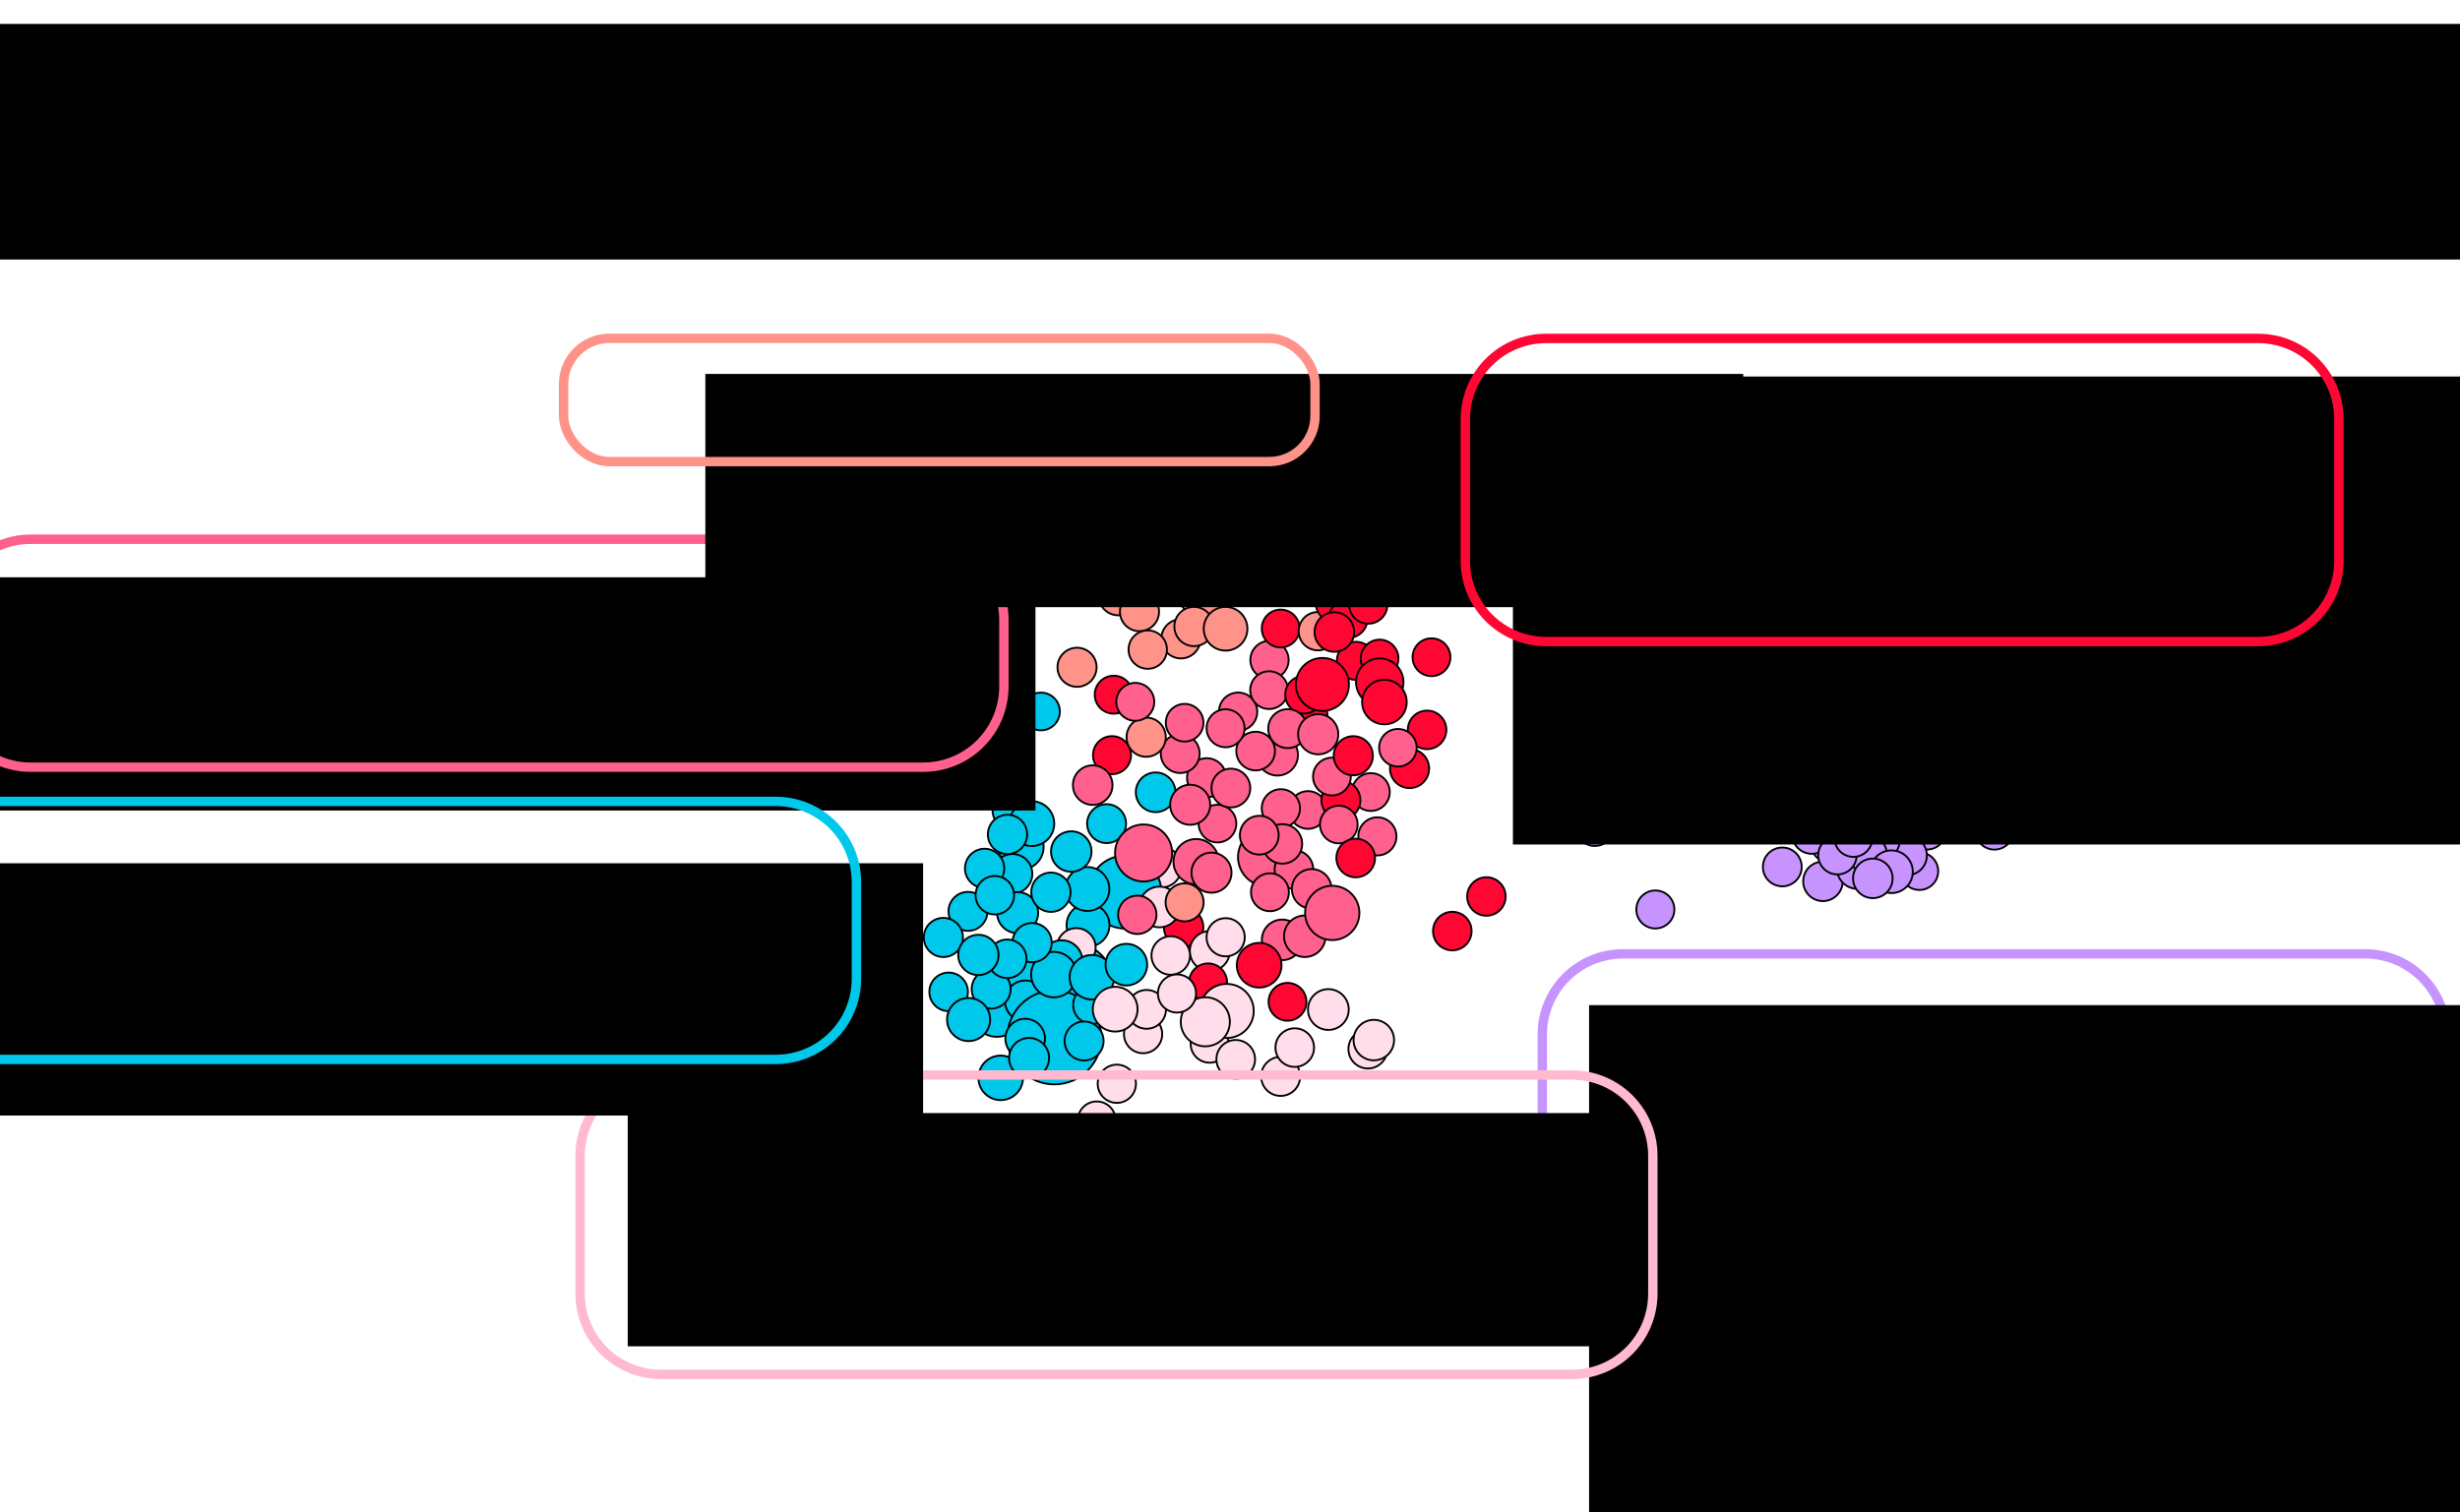 <?xml version="1.0" encoding="UTF-8" standalone="no"?>
<svg
   xmlns:dc="http://purl.org/dc/elements/1.1/"
   xmlns:cc="http://creativecommons.org/ns#"
   xmlns:rdf="http://www.w3.org/1999/02/22-rdf-syntax-ns#"
   xmlns:svg="http://www.w3.org/2000/svg"
   xmlns="http://www.w3.org/2000/svg"
   xmlns:sodipodi="http://sodipodi.sourceforge.net/DTD/sodipodi-0.dtd"
   xmlns:inkscape="http://www.inkscape.org/namespaces/inkscape"
   contentScriptType="text/ecmascript"
   width="36.956cm"
   zoomAndPan="magnify"
   contentStyleType="text/css"
   viewBox="-177 -182 1309.465 805.144"
   height="22.723cm"
   preserveAspectRatio="xMidYMid meet"
   version="1.1"
   id="svg8855"
   inkscape:version="0.91 r13725"
   sodipodi:docname="pre_2006_g.svg">
  <defs
     id="defs9208" />
  <sodipodi:namedview
     pagecolor="#ffffff"
     bordercolor="#666666"
     borderopacity="1"
     objecttolerance="10"
     gridtolerance="10"
     guidetolerance="10"
     inkscape:pageopacity="0"
     inkscape:pageshadow="2"
     inkscape:window-width="849"
     inkscape:window-height="756"
     id="namedview9206"
     showgrid="false"
     fit-margin-top="2"
     fit-margin-left="2"
     fit-margin-right="2"
     fit-margin-bottom="2"
     units="cm"
     inkscape:zoom="0.64"
     inkscape:cx="444.41647"
     inkscape:cy="368.66322"
     inkscape:window-x="33"
     inkscape:window-y="27"
     inkscape:window-maximized="0"
     inkscape:current-layer="svg8855" />
  <g
     id="nodes"
     transform="translate(468.126,280.572)"
     style="">
    <circle
       r="10.107"
       cx="-1.238"
       class="3.0"
       cy="93.158"
       id="circle8858"
       style="fill:#ffddeb;fill-opacity:1;stroke:#000000;stroke-width:1;stroke-opacity:1" />
    <circle
       r="18.38"
       cx="-72.038"
       class="4.0"
       cy="58.679"
       id="circle8860"
       style="fill:#00c8eb;fill-opacity:1;stroke:#000000;stroke-width:1;stroke-opacity:1" />
    <circle
       r="10.791"
       cx="-26.959"
       class="5.0"
       cy="-0.822"
       id="circle8862"
       style="fill:#ffddeb;fill-opacity:1;stroke:#000000;stroke-width:1;stroke-opacity:1" />
    <circle
       r="10.551"
       cx="-29.976"
       class="6.0"
       cy="-40.723"
       id="circle8864"
       style="fill:#00c8eb;fill-opacity:1;stroke:#000000;stroke-width:1;stroke-opacity:1" />
    <circle
       r="11.857"
       cx="-112.447"
       class="8.0"
       cy="111.322"
       id="circle8866"
       style="fill:#00c8eb;fill-opacity:1;stroke:#000000;stroke-width:1;stroke-opacity:1" />
    <circle
       r="10.124"
       cx="-53.196"
       class="9.0"
       cy="-60.495"
       id="circle8868"
       style="fill:#ff0633;fill-opacity:1;stroke:#000000;stroke-width:1;stroke-opacity:1" />
    <circle
       r="13.403"
       cx="-114.489"
       class="10.0"
       cy="76.074"
       id="circle8870"
       style="fill:#00c8eb;fill-opacity:1;stroke:#000000;stroke-width:1;stroke-opacity:1" />
    <circle
       r="10.738"
       cx="-82.049"
       class="11.0"
       cy="70.13"
       id="circle8872"
       style="fill:#00c8eb;fill-opacity:1;stroke:#000000;stroke-width:1;stroke-opacity:1" />
    <circle
       r="10.187"
       cx="13.93"
       class="12.0"
       cy="-83.639"
       id="circle8874"
       style="fill:#ff608e;fill-opacity:1;stroke:#000000;stroke-width:1;stroke-opacity:1" />
    <circle
       r="10.027"
       cx="380.674"
       class="13.0"
       cy="-20.276"
       id="circle8876"
       style="fill:#c793ff;fill-opacity:1;stroke:#000000;stroke-width:1;stroke-opacity:1" />
    <circle
       r="11.013"
       cx="-98.756"
       class="28.0"
       cy="57.178"
       id="circle8878"
       style="fill:#00c8eb;fill-opacity:1;stroke:#000000;stroke-width:1;stroke-opacity:1" />
    <circle
       r="10.231"
       cx="-47.509"
       class="29.0"
       cy="-152.414"
       id="circle8880"
       style="fill:#ff9389;fill-opacity:1;stroke:#000000;stroke-width:1;stroke-opacity:1" />
    <circle
       r="10"
       cx="376.58"
       class="32.0"
       cy="1.278"
       id="circle8882"
       style="fill:#c793ff;fill-opacity:1;stroke:#000000;stroke-width:1;stroke-opacity:1" />
    <circle
       r="10.675"
       cx="353.893"
       class="41.0"
       cy="-30.898"
       id="circle8884"
       style="fill:#c793ff;fill-opacity:1;stroke:#000000;stroke-width:1;stroke-opacity:1" />
    <circle
       r="15.518"
       cx="29.386"
       class="49.0"
       cy="-6.204"
       id="circle8886"
       style="fill:#ff608e;fill-opacity:1;stroke:#000000;stroke-width:1;stroke-opacity:1" />
    <circle
       r="10.418"
       cx="317.855"
       class="55.0"
       cy="-30.783"
       id="circle8888"
       style="fill:#c793ff;fill-opacity:1;stroke:#000000;stroke-width:1;stroke-opacity:1" />
    <circle
       r="10.933"
       cx="34.845"
       class="59.0"
       cy="-60.566"
       id="circle8890"
       style="fill:#ff608e;fill-opacity:1;stroke:#000000;stroke-width:1;stroke-opacity:1" />
    <circle
       r="10.267"
       cx="127.938"
       class="79.0"
       cy="33.177"
       id="circle8892"
       style="fill:#ff0633;fill-opacity:1;stroke:#000000;stroke-width:1;stroke-opacity:1" />
    <circle
       r="10.515"
       cx="325.231"
       class="91.0"
       cy="6.684"
       id="circle8894"
       style="fill:#c793ff;fill-opacity:1;stroke:#000000;stroke-width:1;stroke-opacity:1" />
    <circle
       r="10.409"
       cx="105.19"
       class="92.0"
       cy="-53.375"
       id="circle8896"
       style="fill:#ff0633;fill-opacity:1;stroke:#000000;stroke-width:1;stroke-opacity:1" />
    <circle
       r="10.267"
       cx="43.636"
       class="93.0"
       cy="0.33"
       id="circle8898"
       style="fill:#ff608e;fill-opacity:1;stroke:#000000;stroke-width:1;stroke-opacity:1" />
    <circle
       r="10.8"
       cx="37.37"
       class="94.0"
       cy="37.854"
       id="circle8900"
       style="fill:#ff608e;fill-opacity:1;stroke:#000000;stroke-width:1;stroke-opacity:1" />
    <circle
       r="10.036"
       cx="-91.013"
       class="98.0"
       cy="-83.745"
       id="circle8902"
       style="fill:#00c8eb;fill-opacity:1;stroke:#000000;stroke-width:1;stroke-opacity:1" />
    <circle
       r="10.355"
       cx="-56.088"
       class="100.0"
       cy="-24.036"
       id="circle8904"
       style="fill:#00c8eb;fill-opacity:1;stroke:#000000;stroke-width:1;stroke-opacity:1" />
    <circle
       r="10.107"
       cx="-52.283"
       class="103.0"
       cy="-92.682"
       id="circle8906"
       style="fill:#ff0633;fill-opacity:1;stroke:#000000;stroke-width:1;stroke-opacity:1" />
    <circle
       r="10.569"
       cx="180.218"
       class="120.0"
       cy="-27.591"
       id="circle8908"
       style="fill:#ff0633;fill-opacity:1;stroke:#000000;stroke-width:1;stroke-opacity:1" />
    <circle
       r="10.32"
       cx="203.801"
       class="122.0"
       cy="-22.469"
       id="circle8910"
       style="fill:#c793ff;fill-opacity:1;stroke:#000000;stroke-width:1;stroke-opacity:1" />
    <circle
       r="10.258"
       cx="114.515"
       class="123.0"
       cy="-73.955"
       id="circle8912"
       style="fill:#ff0633;fill-opacity:1;stroke:#000000;stroke-width:1;stroke-opacity:1" />
    <circle
       r="10.187"
       cx="30.632"
       class="125.0"
       cy="-111.174"
       id="circle8914"
       style="fill:#ff608e;fill-opacity:1;stroke:#000000;stroke-width:1;stroke-opacity:1" />
    <circle
       r="10.355"
       cx="83.005"
       class="132.0"
       cy="95.994"
       id="circle8916"
       style="fill:#ffddeb;fill-opacity:1;stroke:#000000;stroke-width:1;stroke-opacity:1" />
    <circle
       r="10.009"
       cx="361.363"
       class="133.0"
       cy="-26.105"
       id="circle8918"
       style="fill:#c793ff;fill-opacity:1;stroke:#000000;stroke-width:1;stroke-opacity:1" />
    <circle
       r="10.391"
       cx="36.568"
       class="134.0"
       cy="110.543"
       id="circle8920"
       style="fill:#ffddeb;fill-opacity:1;stroke:#000000;stroke-width:1;stroke-opacity:1" />
    <circle
       r="10.275"
       cx="44.072"
       class="135.0"
       cy="95.217"
       id="circle8922"
       style="fill:#ffddeb;fill-opacity:1;stroke:#000000;stroke-width:1;stroke-opacity:1" />
    <circle
       r="12.07"
       cx="-101.668"
       class="140.0"
       cy="-11.644"
       id="circle8924"
       style="fill:#00c8eb;fill-opacity:1;stroke:#000000;stroke-width:1;stroke-opacity:1" />
    <circle
       r="10.018"
       cx="-5.249"
       class="142.0"
       cy="-164.894"
       id="circle8926"
       style="fill:#ff9389;fill-opacity:1;stroke:#000000;stroke-width:1;stroke-opacity:1" />
    <circle
       r="10.427"
       cx="-2.832"
       class="158.0"
       cy="-48.451"
       id="circle8928"
       style="fill:#ff608e;fill-opacity:1;stroke:#000000;stroke-width:1;stroke-opacity:1" />
    <circle
       r="10.036"
       cx="51.113"
       class="160.0"
       cy="-31.3"
       id="circle8930"
       style="fill:#ff608e;fill-opacity:1;stroke:#000000;stroke-width:1;stroke-opacity:1" />
    <circle
       r="10.027"
       cx="2.936"
       class="161.0"
       cy="-24.058"
       id="circle8932"
       style="fill:#ff608e;fill-opacity:1;stroke:#000000;stroke-width:1;stroke-opacity:1" />
    <circle
       r="10.906"
       cx="4.114"
       class="162.0"
       cy="-149.106"
       id="circle8934"
       style="fill:#ff9389;fill-opacity:1;stroke:#000000;stroke-width:1;stroke-opacity:1" />
    <circle
       r="10.249"
       cx="146.092"
       class="163.0"
       cy="14.76"
       id="circle8936"
       style="fill:#ff0633;fill-opacity:1;stroke:#000000;stroke-width:1;stroke-opacity:1" />
    <circle
       r="10.32"
       cx="347.959"
       class="164.0"
       cy="-15.301"
       id="circle8938"
       style="fill:#c793ff;fill-opacity:1;stroke:#000000;stroke-width:1;stroke-opacity:1" />
    <circle
       r="10.062"
       cx="84.587"
       class="165.0"
       cy="-40.85"
       id="circle8940"
       style="fill:#ff608e;fill-opacity:1;stroke:#000000;stroke-width:1;stroke-opacity:1" />
    <circle
       r="10"
       cx="98.986"
       class="166.0"
       cy="-64.433"
       id="circle8942"
       style="fill:#ff608e;fill-opacity:1;stroke:#000000;stroke-width:1;stroke-opacity:1" />
    <circle
       r="10.364"
       cx="68.642"
       class="167.0"
       cy="-36.523"
       id="circle8944"
       style="fill:#ff0633;fill-opacity:1;stroke:#000000;stroke-width:1;stroke-opacity:1" />
    <circle
       r="10.56"
       cx="342.891"
       class="168.0"
       cy="-37.332"
       id="circle8946"
       style="fill:#c793ff;fill-opacity:1;stroke:#000000;stroke-width:1;stroke-opacity:1" />
    <circle
       r="10.666"
       cx="-11.587"
       class="169.0"
       cy="-34.085"
       id="circle8948"
       style="fill:#ff608e;fill-opacity:1;stroke:#000000;stroke-width:1;stroke-opacity:1" />
    <circle
       r="10.178"
       cx="36.685"
       class="170.0"
       cy="-32.185"
       id="circle8950"
       style="fill:#ff608e;fill-opacity:1;stroke:#000000;stroke-width:1;stroke-opacity:1" />
    <circle
       r="10.053"
       cx="30.424"
       class="171.0"
       cy="-95.116"
       id="circle8952"
       style="fill:#ff608e;fill-opacity:1;stroke:#000000;stroke-width:1;stroke-opacity:1" />
    <circle
       r="11.013"
       cx="355.813"
       class="172.0"
       cy="-20.401"
       id="circle8954"
       style="fill:#c793ff;fill-opacity:1;stroke:#000000;stroke-width:1;stroke-opacity:1" />
    <circle
       r="19.402"
       cx="-46.352"
       class="174.0"
       cy="12.421"
       id="circle8956"
       style="fill:#00c8eb;fill-opacity:1;stroke:#000000;stroke-width:1;stroke-opacity:1" />
    <circle
       r="12.053"
       cx="-8.419"
       class="175.0"
       cy="-3.782"
       id="circle8958"
       style="fill:#ff608e;fill-opacity:1;stroke:#000000;stroke-width:1;stroke-opacity:1" />
    <circle
       r="10.515"
       cx="37.505"
       class="176.0"
       cy="-13.237"
       id="circle8960"
       style="fill:#ff608e;fill-opacity:1;stroke:#000000;stroke-width:1;stroke-opacity:1" />
    <circle
       r="10.729"
       cx="-106.052"
       class="177.0"
       cy="-31.15"
       id="circle8962"
       style="fill:#00c8eb;fill-opacity:1;stroke:#000000;stroke-width:1;stroke-opacity:1" />
    <circle
       r="10.249"
       cx="45.975"
       class="178.0"
       cy="-171.115"
       id="circle8964"
       style="fill:#ff9389;fill-opacity:1;stroke:#000000;stroke-width:1;stroke-opacity:1" />
    <circle
       r="10.96"
       cx="358.682"
       class="179.0"
       cy="-10.105"
       id="circle8966"
       style="fill:#c793ff;fill-opacity:1;stroke:#000000;stroke-width:1;stroke-opacity:1" />
    <circle
       r="10.906"
       cx="-99.282"
       class="180.0"
       cy="70.383"
       id="circle8968"
       style="fill:#00c8eb;fill-opacity:1;stroke:#000000;stroke-width:1;stroke-opacity:1" />
    <circle
       r="10.018"
       cx="67.523"
       class="181.0"
       cy="-23.56"
       id="circle8970"
       style="fill:#ff608e;fill-opacity:1;stroke:#000000;stroke-width:1;stroke-opacity:1" />
    <circle
       r="10.444"
       cx="-16.505"
       class="182.0"
       cy="-122.447"
       id="circle8972"
       style="fill:#ff9389;fill-opacity:1;stroke:#000000;stroke-width:1;stroke-opacity:1" />
    <circle
       r="10.462"
       cx="-73.22"
       class="183.0"
       cy="74.11"
       id="circle8974"
       style="fill:#00c8eb;fill-opacity:1;stroke:#000000;stroke-width:1;stroke-opacity:1" />
    <circle
       r="10.293"
       cx="23.254"
       class="184.0"
       cy="-62.669"
       id="circle8976"
       style="fill:#ff608e;fill-opacity:1;stroke:#000000;stroke-width:1;stroke-opacity:1" />
    <circle
       r="10.267"
       cx="-41.523"
       class="185.0"
       cy="-144.268"
       id="circle8978"
       style="fill:#ff9389;fill-opacity:1;stroke:#000000;stroke-width:1;stroke-opacity:1" />
    <circle
       r="10.489"
       cx="-15.084"
       class="186.0"
       cy="31.098"
       id="circle8980"
       style="fill:#ff0633;fill-opacity:1;stroke:#000000;stroke-width:1;stroke-opacity:1" />
    <circle
       r="15.19"
       cx="-36.384"
       class="187.0"
       cy="-8.406"
       id="circle8982"
       style="fill:#ff608e;fill-opacity:1;stroke:#000000;stroke-width:1;stroke-opacity:1" />
    <circle
       r="10.275"
       cx="329.078"
       class="188.0"
       cy="-13.46"
       id="circle8984"
       style="fill:#c793ff;fill-opacity:1;stroke:#000000;stroke-width:1;stroke-opacity:1" />
    <circle
       r="10.56"
       cx="-106.185"
       class="189.0"
       cy="2.695"
       id="circle8986"
       style="fill:#00c8eb;fill-opacity:1;stroke:#000000;stroke-width:1;stroke-opacity:1" />
    <circle
       r="10.871"
       cx="343.566"
       class="190.0"
       cy="-0.172"
       id="circle8988"
       style="fill:#c793ff;fill-opacity:1;stroke:#000000;stroke-width:1;stroke-opacity:1" />
    <circle
       r="11.422"
       cx="-65.974"
       class="191.0"
       cy="30.004"
       id="circle8990"
       style="fill:#00c8eb;fill-opacity:1;stroke:#000000;stroke-width:1;stroke-opacity:1" />
    <circle
       r="10.942"
       cx="-103.447"
       class="192.0"
       cy="23.371"
       id="circle8992"
       style="fill:#00c8eb;fill-opacity:1;stroke:#000000;stroke-width:1;stroke-opacity:1" />
    <circle
       r="10.329"
       cx="10.067"
       class="193.0"
       cy="-42.972"
       id="circle8994"
       style="fill:#ff608e;fill-opacity:1;stroke:#000000;stroke-width:1;stroke-opacity:1" />
    <circle
       r="10.382"
       cx="-7.408"
       class="194.0"
       cy="-145.756"
       id="circle8996"
       style="fill:#ff9389;fill-opacity:1;stroke:#000000;stroke-width:1;stroke-opacity:1" />
    <circle
       r="10.533"
       cx="-63.475"
       class="195.0"
       cy="-44.54"
       id="circle8998"
       style="fill:#ff608e;fill-opacity:1;stroke:#000000;stroke-width:1;stroke-opacity:1" />
    <circle
       r="10.444"
       cx="319.295"
       class="196.0"
       cy="-18.413"
       id="circle9000"
       style="fill:#c793ff;fill-opacity:1;stroke:#000000;stroke-width:1;stroke-opacity:1" />
    <circle
       r="11.928"
       cx="-95.882"
       class="197.0"
       cy="-24.037"
       id="circle9002"
       style="fill:#00c8eb;fill-opacity:1;stroke:#000000;stroke-width:1;stroke-opacity:1" />
    <circle
       r="11.057"
       cx="49.418"
       class="198.0"
       cy="35.926"
       id="circle9004"
       style="fill:#ff608e;fill-opacity:1;stroke:#000000;stroke-width:1;stroke-opacity:1" />
    <circle
       r="10.853"
       cx="61.962"
       class="199.0"
       cy="74.942"
       id="circle9006"
       style="fill:#ffddeb;fill-opacity:1;stroke:#000000;stroke-width:1;stroke-opacity:1" />
    <circle
       r="11.688"
       cx="-66.305"
       class="200.0"
       cy="10.769"
       id="circle9008"
       style="fill:#00c8eb;fill-opacity:1;stroke:#000000;stroke-width:1;stroke-opacity:1" />
    <circle
       r="10.489"
       cx="363.927"
       class="201.0"
       cy="-15.612"
       id="circle9010"
       style="fill:#c793ff;fill-opacity:1;stroke:#000000;stroke-width:1;stroke-opacity:1" />
    <circle
       r="10.826"
       cx="-27.935"
       class="202.0"
       cy="20.335"
       id="circle9012"
       style="fill:#ffddeb;fill-opacity:1;stroke:#000000;stroke-width:1;stroke-opacity:1" />
    <circle
       r="10.373"
       cx="-129.861"
       class="203.0"
       cy="22.683"
       id="circle9014"
       style="fill:#00c8eb;fill-opacity:1;stroke:#000000;stroke-width:1;stroke-opacity:1" />
    <circle
       r="10.213"
       cx="-39.745"
       class="204.0"
       cy="24.515"
       id="circle9016"
       style="fill:#ff608e;fill-opacity:1;stroke:#000000;stroke-width:1;stroke-opacity:1" />
    <circle
       r="10.453"
       cx="-108.828"
       class="205.0"
       cy="-18.289"
       id="circle9018"
       style="fill:#00c8eb;fill-opacity:1;stroke:#000000;stroke-width:1;stroke-opacity:1" />
    <circle
       r="10.267"
       cx="-140.166"
       class="206.0"
       cy="65.539"
       id="circle9020"
       style="fill:#00c8eb;fill-opacity:1;stroke:#000000;stroke-width:1;stroke-opacity:1" />
    <circle
       r="10.498"
       cx="370.07"
       class="207.0"
       cy="-7.093"
       id="circle9022"
       style="fill:#c793ff;fill-opacity:1;stroke:#000000;stroke-width:1;stroke-opacity:1" />
    <circle
       r="10.124"
       cx="-2.215"
       class="208.0"
       cy="-142.416"
       id="circle9024"
       style="fill:#ff9389;fill-opacity:1;stroke:#000000;stroke-width:1;stroke-opacity:1" />
    <circle
       r="10.311"
       cx="373.545"
       class="209.0"
       cy="-27.097"
       id="circle9026"
       style="fill:#c793ff;fill-opacity:1;stroke:#000000;stroke-width:1;stroke-opacity:1" />
    <circle
       r="10.462"
       cx="-121.011"
       class="210.0"
       cy="-0.203"
       id="circle9028"
       style="fill:#00c8eb;fill-opacity:1;stroke:#000000;stroke-width:1;stroke-opacity:1" />
    <circle
       r="10.32"
       cx="25.194"
       class="211.0"
       cy="-17.887"
       id="circle9030"
       style="fill:#ff608e;fill-opacity:1;stroke:#000000;stroke-width:1;stroke-opacity:1" />
    <circle
       r="10.053"
       cx="63.857"
       class="212.0"
       cy="-49.099"
       id="circle9032"
       style="fill:#ff608e;fill-opacity:1;stroke:#000000;stroke-width:1;stroke-opacity:1" />
    <circle
       r="11.893"
       cx="25.133"
       class="213.0"
       cy="51.355"
       id="circle9034"
       style="fill:#ff0633;fill-opacity:1;stroke:#000000;stroke-width:1;stroke-opacity:1" />
    <circle
       r="25"
       cx="-83.885"
       class="214.0"
       cy="89.805"
       id="circle9036"
       style="fill:#00c8eb;fill-opacity:1;stroke:#000000;stroke-width:1;stroke-opacity:1" />
    <circle
       r="10.178"
       cx="-50.64"
       class="215.0"
       cy="114.472"
       id="circle9038"
       style="fill:#ffddeb;fill-opacity:1;stroke:#000000;stroke-width:1;stroke-opacity:1" />
    <circle
       r="10.24"
       cx="-115.579"
       class="216.0"
       cy="14.084"
       id="circle9040"
       style="fill:#00c8eb;fill-opacity:1;stroke:#000000;stroke-width:1;stroke-opacity:1" />
    <circle
       r="10.409"
       cx="-71.817"
       class="217.0"
       cy="-107.286"
       id="circle9042"
       style="fill:#ff9389;fill-opacity:1;stroke:#000000;stroke-width:1;stroke-opacity:1" />
    <circle
       r="18.469"
       cx="343.429"
       class="218.0"
       cy="-22.285"
       id="circle9044"
       style="fill:#c793ff;fill-opacity:1;stroke:#000000;stroke-width:1;stroke-opacity:1" />
    <circle
       r="10.418"
       cx="-49.882"
       class="219.0"
       cy="-145.385"
       id="circle9046"
       style="fill:#ff9389;fill-opacity:1;stroke:#000000;stroke-width:1;stroke-opacity:1" />
    <circle
       r="10.178"
       cx="-36.655"
       class="220.0"
       cy="88.036"
       id="circle9048"
       style="fill:#ffddeb;fill-opacity:1;stroke:#000000;stroke-width:1;stroke-opacity:1" />
    <circle
       r="10.151"
       cx="88.058"
       class="221.0"
       cy="-17.254"
       id="circle9050"
       style="fill:#ff608e;fill-opacity:1;stroke:#000000;stroke-width:1;stroke-opacity:1" />
    <circle
       r="10.151"
       cx="355.943"
       class="222.0"
       cy="-15.078"
       id="circle9052"
       style="fill:#c793ff;fill-opacity:1;stroke:#000000;stroke-width:1;stroke-opacity:1" />
    <circle
       r="10.773"
       cx="-74.887"
       class="223.0"
       cy="-9.171"
       id="circle9054"
       style="fill:#00c8eb;fill-opacity:1;stroke:#000000;stroke-width:1;stroke-opacity:1" />
    <circle
       r="10.338"
       cx="-16.898"
       class="224.0"
       cy="-61.323"
       id="circle9056"
       style="fill:#ff608e;fill-opacity:1;stroke:#000000;stroke-width:1;stroke-opacity:1" />
    <circle
       r="10.915"
       cx="332.196"
       class="225.0"
       cy="-38.737"
       id="circle9058"
       style="fill:#c793ff;fill-opacity:1;stroke:#000000;stroke-width:1;stroke-opacity:1" />
    <circle
       r="10.311"
       cx="-72.218"
       class="226.0"
       cy="41.92"
       id="circle9060"
       style="fill:#ffddeb;fill-opacity:1;stroke:#000000;stroke-width:1;stroke-opacity:1" />
    <circle
       r="10.08"
       cx="30.865"
       class="227.0"
       cy="12.501"
       id="circle9062"
       style="fill:#ff608e;fill-opacity:1;stroke:#000000;stroke-width:1;stroke-opacity:1" />
    <circle
       r="10.649"
       cx="-1.15"
       class="228.0"
       cy="43.815"
       id="circle9064"
       style="fill:#ffddeb;fill-opacity:1;stroke:#000000;stroke-width:1;stroke-opacity:1" />
    <circle
       r="10.409"
       cx="-38.572"
       class="229.0"
       cy="-136.899"
       id="circle9066"
       style="fill:#ff9389;fill-opacity:1;stroke:#000000;stroke-width:1;stroke-opacity:1" />
    <circle
       r="10.258"
       cx="-21.937"
       class="230.0"
       cy="46.181"
       id="circle9068"
       style="fill:#ffddeb;fill-opacity:1;stroke:#000000;stroke-width:1;stroke-opacity:1" />
    <circle
       r="10.373"
       cx="-117.525"
       class="232.0"
       cy="64.06"
       id="circle9070"
       style="fill:#00c8eb;fill-opacity:1;stroke:#000000;stroke-width:1;stroke-opacity:1" />
    <circle
       r="10.311"
       cx="-165.739"
       class="233.0"
       cy="26.947"
       id="circle9072"
       style="fill:#00c8eb;fill-opacity:1;stroke:#000000;stroke-width:1;stroke-opacity:1" />
    <circle
       r="10.231"
       cx="416.517"
       class="234.0"
       cy="-20.446"
       id="circle9074"
       style="fill:#c793ff;fill-opacity:1;stroke:#000000;stroke-width:1;stroke-opacity:1" />
    <circle
       r="10.107"
       cx="-63.762"
       class="235.0"
       cy="72.538"
       id="circle9076"
       style="fill:#00c8eb;fill-opacity:1;stroke:#000000;stroke-width:1;stroke-opacity:1" />
    <circle
       r="11.031"
       cx="-79.984"
       class="236.0"
       cy="49.094"
       id="circle9078"
       style="fill:#00c8eb;fill-opacity:1;stroke:#000000;stroke-width:1;stroke-opacity:1" />
    <circle
       r="10.782"
       cx="86.163"
       class="237.0"
       cy="91.217"
       id="circle9080"
       style="fill:#ffddeb;fill-opacity:1;stroke:#000000;stroke-width:1;stroke-opacity:1" />
    <circle
       r="10.284"
       cx="76.519"
       class="238.0"
       cy="-5.739"
       id="circle9082"
       style="fill:#ff0633;fill-opacity:1;stroke:#000000;stroke-width:1;stroke-opacity:1" />
    <circle
       r="10.542"
       cx="-99.417"
       class="239.0"
       cy="90.41"
       id="circle9084"
       style="fill:#00c8eb;fill-opacity:1;stroke:#000000;stroke-width:1;stroke-opacity:1" />
    <circle
       r="10.284"
       cx="12.663"
       class="240.0"
       cy="101.444"
       id="circle9086"
       style="fill:#ffddeb;fill-opacity:1;stroke:#000000;stroke-width:1;stroke-opacity:1" />
    <circle
       r="10.418"
       cx="-142.957"
       class="241.0"
       cy="36.566"
       id="circle9088"
       style="fill:#00c8eb;fill-opacity:1;stroke:#000000;stroke-width:1;stroke-opacity:1" />
    <circle
       r="10.551"
       cx="53.084"
       class="242.0"
       cy="10.718"
       id="circle9090"
       style="fill:#ff608e;fill-opacity:1;stroke:#000000;stroke-width:1;stroke-opacity:1" />
    <circle
       r="12.097"
       cx="-84.162"
       class="244.0"
       cy="56.349"
       id="circle9092"
       style="fill:#00c8eb;fill-opacity:1;stroke:#000000;stroke-width:1;stroke-opacity:1" />
    <circle
       r="10.444"
       cx="-95.737"
       class="245.0"
       cy="39.331"
       id="circle9094"
       style="fill:#00c8eb;fill-opacity:1;stroke:#000000;stroke-width:1;stroke-opacity:1" />
    <circle
       r="11.848"
       cx="-63.903"
       class="246.0"
       cy="57.762"
       id="circle9096"
       style="fill:#00c8eb;fill-opacity:1;stroke:#000000;stroke-width:1;stroke-opacity:1" />
    <circle
       r="10.124"
       cx="236.024"
       class="247.0"
       cy="21.669"
       id="circle9098"
       style="fill:#c793ff;fill-opacity:1;stroke:#000000;stroke-width:1;stroke-opacity:1" />
    <circle
       r="10.649"
       cx="-97.34"
       class="248.0"
       cy="100.735"
       id="circle9100"
       style="fill:#00c8eb;fill-opacity:1;stroke:#000000;stroke-width:1;stroke-opacity:1" />
    <circle
       r="10.373"
       cx="-68.059"
       class="249.0"
       cy="91.696"
       id="circle9102"
       style="fill:#00c8eb;fill-opacity:1;stroke:#000000;stroke-width:1;stroke-opacity:1" />
    <circle
       r="10.071"
       cx="40.221"
       class="250.0"
       cy="70.832"
       id="circle9104"
       style="fill:#ff0633;fill-opacity:1;stroke:#000000;stroke-width:1;stroke-opacity:1" />
    <circle
       r="10.116"
       cx="-2.069"
       class="251.0"
       cy="60.521"
       id="circle9106"
       style="fill:#ff0633;fill-opacity:1;stroke:#000000;stroke-width:1;stroke-opacity:1" />
    <circle
       r="10.071"
       cx="116.866"
       class="252.0"
       cy="-112.64"
       id="circle9108"
       style="fill:#ff0633;fill-opacity:1;stroke:#000000;stroke-width:1;stroke-opacity:1" />
    <circle
       r="10.169"
       cx="349.135"
       class="254.0"
       cy="-7.628"
       id="circle9110"
       style="fill:#c793ff;fill-opacity:1;stroke:#000000;stroke-width:1;stroke-opacity:1" />
    <circle
       r="10.08"
       cx="-61.329"
       class="255.0"
       cy="133.971"
       id="circle9112"
       style="fill:#ffddeb;fill-opacity:1;stroke:#000000;stroke-width:1;stroke-opacity:1" />
    <circle
       r="10.462"
       cx="-85.715"
       class="256.0"
       cy="12.49"
       id="circle9114"
       style="fill:#00c8eb;fill-opacity:1;stroke:#000000;stroke-width:1;stroke-opacity:1" />
    <circle
       r="10.222"
       cx="332.946"
       class="258.0"
       cy="-7.216"
       id="circle9116"
       style="fill:#c793ff;fill-opacity:1;stroke:#000000;stroke-width:1;stroke-opacity:1" />
    <circle
       r="10.435"
       cx="-35.009"
       class="259.0"
       cy="-70.065"
       id="circle9118"
       style="fill:#ff9389;fill-opacity:1;stroke:#000000;stroke-width:1;stroke-opacity:1" />
    <circle
       r="10.267"
       cx="-108.975"
       class="260.0"
       cy="47.941"
       id="circle9120"
       style="fill:#00c8eb;fill-opacity:1;stroke:#000000;stroke-width:1;stroke-opacity:1" />
    <circle
       r="11.075"
       cx="-45.559"
       class="261.0"
       cy="51.052"
       id="circle9122"
       style="fill:#00c8eb;fill-opacity:1;stroke:#000000;stroke-width:1;stroke-opacity:1" />
    <circle
       r="10.009"
       cx="51.489"
       class="262.0"
       cy="-81.158"
       id="circle9124"
       style="fill:#ff0633;fill-opacity:1;stroke:#000000;stroke-width:1;stroke-opacity:1" />
    <circle
       r="10.453"
       cx="-9.557"
       class="263.0"
       cy="-128.991"
       id="circle9126"
       style="fill:#ff9389;fill-opacity:1;stroke:#000000;stroke-width:1;stroke-opacity:1" />
    <circle
       r="11.635"
       cx="7.251"
       class="264.0"
       cy="-127.798"
       id="circle9128"
       style="fill:#ff9389;fill-opacity:1;stroke:#000000;stroke-width:1;stroke-opacity:1" />
    <circle
       r="11.36"
       cx="361.698"
       class="265.0"
       cy="1.576"
       id="circle9130"
       style="fill:#c793ff;fill-opacity:1;stroke:#000000;stroke-width:1;stroke-opacity:1" />
    <circle
       r="14.408"
       cx="7.836"
       class="266.0"
       cy="75.712"
       id="circle9132"
       style="fill:#ffddeb;fill-opacity:1;stroke:#000000;stroke-width:1;stroke-opacity:1" />
    <circle
       r="10.249"
       cx="349.809"
       class="267.0"
       cy="-24.743"
       id="circle9134"
       style="fill:#c793ff;fill-opacity:1;stroke:#000000;stroke-width:1;stroke-opacity:1" />
    <circle
       r="10.116"
       cx="-14.556"
       class="268.0"
       cy="17.871"
       id="circle9136"
       style="fill:#ff9389;fill-opacity:1;stroke:#000000;stroke-width:1;stroke-opacity:1" />
    <circle
       r="10.16"
       cx="7.299"
       class="269.0"
       cy="36.465"
       id="circle9138"
       style="fill:#ffddeb;fill-opacity:1;stroke:#000000;stroke-width:1;stroke-opacity:1" />
    <circle
       r="10.666"
       cx="-0.252"
       class="270.0"
       cy="2.077"
       id="circle9140"
       style="fill:#ff608e;fill-opacity:1;stroke:#000000;stroke-width:1;stroke-opacity:1" />
    <circle
       r="10.222"
       cx="-34.176"
       class="271.0"
       cy="-116.702"
       id="circle9142"
       style="fill:#ff9389;fill-opacity:1;stroke:#000000;stroke-width:1;stroke-opacity:1" />
    <circle
       r="10.329"
       cx="-34.791"
       class="272.0"
       cy="74.854"
       id="circle9144"
       style="fill:#ffddeb;fill-opacity:1;stroke:#000000;stroke-width:1;stroke-opacity:1" />
    <circle
       r="10.142"
       cx="389.532"
       class="273.0"
       cy="-54.515"
       id="circle9146"
       style="fill:#c793ff;fill-opacity:1;stroke:#000000;stroke-width:1;stroke-opacity:1" />
    <circle
       r="10.116"
       cx="341.45"
       class="274.0"
       cy="-16.457"
       id="circle9148"
       style="fill:#c793ff;fill-opacity:1;stroke:#000000;stroke-width:1;stroke-opacity:1" />
    <circle
       r="10.729"
       cx="-124.329"
       class="275.0"
       cy="45.88"
       id="circle9150"
       style="fill:#00c8eb;fill-opacity:1;stroke:#000000;stroke-width:1;stroke-opacity:1" />
    <circle
       r="13.066"
       cx="-3.529"
       class="276.0"
       cy="81.471"
       id="circle9152"
       style="fill:#ffddeb;fill-opacity:1;stroke:#000000;stroke-width:1;stroke-opacity:1" />
    <circle
       r="10.329"
       cx="303.597"
       class="277.0"
       cy="-0.987"
       id="circle9154"
       style="fill:#c793ff;fill-opacity:1;stroke:#000000;stroke-width:1;stroke-opacity:1" />
    <circle
       r="10.151"
       cx="-18.61"
       class="278.0"
       cy="66.404"
       id="circle9156"
       style="fill:#ffddeb;fill-opacity:1;stroke:#000000;stroke-width:1;stroke-opacity:1" />
    <circle
       r="11.466"
       cx="-129.541"
       class="279.0"
       cy="80.281"
       id="circle9158"
       style="fill:#00c8eb;fill-opacity:1;stroke:#000000;stroke-width:1;stroke-opacity:1" />
    <circle
       r="10.24"
       cx="-28.366"
       class="280.0"
       cy="-158.264"
       id="circle9160"
       style="fill:#ff9389;fill-opacity:1;stroke:#000000;stroke-width:1;stroke-opacity:1" />
    <circle
       r="10.071"
       cx="36.588"
       class="281.0"
       cy="-127.927"
       id="circle9162"
       style="fill:#ff0633;fill-opacity:1;stroke:#000000;stroke-width:1;stroke-opacity:1" />
    <circle
       r="10.133"
       cx="76.628"
       class="282.0"
       cy="-110.719"
       id="circle9164"
       style="fill:#ff0633;fill-opacity:1;stroke:#000000;stroke-width:1;stroke-opacity:1" />
    <circle
       r="10.702"
       cx="292.425"
       class="283.0"
       cy="-26.037"
       id="circle9166"
       style="fill:#c793ff;fill-opacity:1;stroke:#000000;stroke-width:1;stroke-opacity:1" />
    <circle
       r="10.204"
       cx="56.37"
       class="284.0"
       cy="-126.5"
       id="circle9168"
       style="fill:#ff9389;fill-opacity:1;stroke:#000000;stroke-width:1;stroke-opacity:1" />
    <circle
       r="10.071"
       cx="49.08"
       class="285.0"
       cy="-92.709"
       id="circle9170"
       style="fill:#ff0633;fill-opacity:1;stroke:#000000;stroke-width:1;stroke-opacity:1" />
    <circle
       r="10.098"
       cx="-40.81"
       class="287.0"
       cy="-88.88"
       id="circle9172"
       style="fill:#ff608e;fill-opacity:1;stroke:#000000;stroke-width:1;stroke-opacity:1" />
    <circle
       r="10.018"
       cx="-14.552"
       class="288.0"
       cy="-77.764"
       id="circle9174"
       style="fill:#ff608e;fill-opacity:1;stroke:#000000;stroke-width:1;stroke-opacity:1" />
    <circle
       r="10.107"
       cx="7.247"
       class="289.0"
       cy="-74.822"
       id="circle9176"
       style="fill:#ff608e;fill-opacity:1;stroke:#000000;stroke-width:1;stroke-opacity:1" />
    <circle
       r="10.373"
       cx="40.328"
       class="290.0"
       cy="-74.618"
       id="circle9178"
       style="fill:#ff608e;fill-opacity:1;stroke:#000000;stroke-width:1;stroke-opacity:1" />
    <circle
       r="10.418"
       cx="75.232"
       class="291.0"
       cy="-60.175"
       id="circle9180"
       style="fill:#ff0633;fill-opacity:1;stroke:#000000;stroke-width:1;stroke-opacity:1" />
    <circle
       r="10.702"
       cx="56.561"
       class="292.0"
       cy="-71.632"
       id="circle9182"
       style="fill:#ff608e;fill-opacity:1;stroke:#000000;stroke-width:1;stroke-opacity:1" />
    <circle
       r="14.452"
       cx="64.033"
       class="295.0"
       cy="23.517"
       id="circle9184"
       style="fill:#ff608e;fill-opacity:1;stroke:#000000;stroke-width:1;stroke-opacity:1" />
    <circle
       r="10.036"
       cx="89.231"
       class="296.0"
       cy="-111.957"
       id="circle9186"
       style="fill:#ff0633;fill-opacity:1;stroke:#000000;stroke-width:1;stroke-opacity:1" />
    <circle
       r="11.911"
       cx="-51.505"
       class="310.0"
       cy="74.764"
       id="circle9188"
       style="fill:#ffddeb;fill-opacity:1;stroke:#000000;stroke-width:1;stroke-opacity:1" />
    <circle
       r="10.533"
       cx="351.786"
       class="311.0"
       cy="5.103"
       id="circle9190"
       style="fill:#c793ff;fill-opacity:1;stroke:#000000;stroke-width:1;stroke-opacity:1" />
    <circle
       r="11.297"
       cx="66.454"
       class="313.0"
       cy="-141.992"
       id="circle9192"
       style="fill:#ff0633;fill-opacity:1;stroke:#000000;stroke-width:1;stroke-opacity:1" />
    <circle
       r="10.284"
       cx="72.554"
       class="314.0"
       cy="-133.196"
       id="circle9194"
       style="fill:#ff0633;fill-opacity:1;stroke:#000000;stroke-width:1;stroke-opacity:1" />
    <circle
       r="10.533"
       cx="65.14"
       class="315.0"
       cy="-126.051"
       id="circle9196"
       style="fill:#ff0633;fill-opacity:1;stroke:#000000;stroke-width:1;stroke-opacity:1" />
    <circle
       r="10.187"
       cx="83.208"
       class="316.0"
       cy="-140.668"
       id="circle9198"
       style="fill:#ff0633;fill-opacity:1;stroke:#000000;stroke-width:1;stroke-opacity:1" />
    <circle
       r="12.63"
       cx="89.308"
       class="317.0"
       cy="-99.373"
       id="circle9200"
       style="fill:#ff0633;fill-opacity:1;stroke:#000000;stroke-width:1;stroke-opacity:1" />
    <circle
       r="14.123"
       cx="58.799"
       class="318.0"
       cy="-98.133"
       id="circle9202"
       style="fill:#ff0633;fill-opacity:1;stroke:#000000;stroke-width:1;stroke-opacity:1" />
    <circle
       r="11.875"
       cx="91.796"
       class="319.0"
       cy="-88.773"
       id="circle9204"
       style="fill:#ff0633;fill-opacity:1;stroke:#000000;stroke-width:1;stroke-opacity:1" />
  </g>
  <flowRoot
     xml:space="preserve"
     id="flowRoot7146"
     style="font-style:normal;font-weight:normal;font-size:45px;line-height:125%;font-family:sans-serif;letter-spacing:0px;word-spacing:0px;fill:#000000;fill-opacity:1;stroke:none;stroke-width:1px;stroke-linecap:butt;stroke-linejoin:miter;stroke-opacity:1;"
     transform="translate(-488.987,-189.017)"><flowRegion
       id="flowRegion7148"><rect
         id="rect7150"
         width="2221.166"
         height="125.451"
         x="-94.122"
         y="19.746"
         style="font-size:45px;" /></flowRegion><flowPara
       id="flowPara7152"
       style="font-size:45px;text-align:center;text-anchor:middle;">1990-2005</flowPara></flowRoot>  <flowRoot
     xml:space="preserve"
     id="flowRoot6085"
     style="font-style:normal;font-weight:normal;font-size:25px;line-height:125%;font-family:sans-serif;letter-spacing:0px;word-spacing:0px;fill:#000000;fill-opacity:1;stroke:none;stroke-width:1px;stroke-linecap:butt;stroke-linejoin:miter;stroke-opacity:1;"
     transform="translate(-312.607,-1184.858)"><flowRegion
       id="flowRegion6087"><rect
         id="rect6089"
         width="552.466"
         height="124.178"
         x="134.315"
         y="1310.231"
         style="font-size:25px;" /></flowRegion><flowPara
       id="flowPara6091"
       style="font-size:25px;">Afforestation (94.1%)</flowPara><flowPara
       id="flowPara6095"
       style="font-size:25px;">Soil Carbon Sequestration (5.9%)</flowPara><flowPara
       id="flowPara6099"
       style="font-size:25px;" /><flowPara
       id="flowPara6097"
       style="font-size:25px;" /></flowRoot>  <path
     style="fill:none;fill-opacity:1;stroke:#ff608e;stroke-width:5;stroke-miterlimit:4;stroke-dasharray:none;stroke-opacity:1"
     d="m -160.552,105.1 474.849,0 c 23.868,0 43.082,19.215 43.082,43.082 l 0,35.233 c 0,23.868 -19.215,43.082 -43.082,43.082 l -474.849,0 c -23.868,0 -43.082,-19.215 -43.082,-43.082 l 0,-35.233 c 0,-23.868 19.215,-43.082 43.082,-43.082 z"
     id="rect6113"
     inkscape:connector-curvature="0"
     sodipodi:nodetypes="sssssssss" />
  <path
     inkscape:connector-curvature="0"
     style="fill:none;fill-opacity:1;stroke:#c793ff;stroke-width:5;stroke-miterlimit:4;stroke-dasharray:none;stroke-opacity:1"
     d="m 687.043,325.87 394.849,0 c 23.867,0 43.082,19.215 43.082,43.082 l 0,39.233 c 0,23.868 -19.215,43.082 -43.082,43.082 l -394.849,0 c -23.867,0 -43.082,-19.215 -43.082,-43.082 l 0,-39.233 c 0,-23.868 19.215,-43.082 43.082,-43.082 z"
     id="rect6113-4-2-0"
     sodipodi:nodetypes="sssssssss" />
  <flowRoot
     xml:space="preserve"
     id="flowRoot6101-0-6"
     style="font-style:normal;font-weight:normal;font-size:25px;line-height:125%;font-family:sans-serif;letter-spacing:0px;word-spacing:0px;fill:#000000;fill-opacity:1;stroke:none;stroke-width:1px;stroke-linecap:butt;stroke-linejoin:miter;stroke-opacity:1;"
     transform="translate(288.736,259.385)"><flowRegion
       id="flowRegion6103-5-6"><rect
         id="rect6105-8-25"
         width="542.223"
         height="277.335"
         x="380.137"
         y="93.793"
         style="font-size:25px;" /></flowRegion><flowPara
       id="flowPara6107-0-7">Ocean Fertilisation (93.3%)</flowPara><flowPara
       id="flowPara8775">Synonyms (6.7%)</flowPara></flowRoot>  <flowRoot
     xml:space="preserve"
     id="flowRoot6085-4"
     style="font-style:normal;font-weight:normal;font-size:25px;line-height:125%;font-family:sans-serif;letter-spacing:0px;word-spacing:0px;fill:#000000;fill-opacity:1;stroke:none;stroke-width:1px;stroke-linecap:butt;stroke-linejoin:miter;stroke-opacity:1"
     transform="translate(22.825,-899.577)"><flowRegion
       id="flowRegion6087-3"><rect
         id="rect6089-4"
         width="552.466"
         height="124.178"
         x="134.315"
         y="1310.231"
         style="font-size:25px" /></flowRegion><flowPara
       id="flowPara6091-0"
       style="font-size:25px">Afforestation (35.0%)</flowPara><flowPara
       id="flowPara6093-2"
       style="font-size:25px">Soil Carbon Sequestration (35.0%)</flowPara><flowPara
       id="flowPara6095-6"
       style="font-size:25px">Synonyms (25.0%)</flowPara><flowPara
       id="flowPara6099-6"
       style="font-size:25px">Beccs (15.0%)</flowPara><flowPara
       id="flowPara6097-4"
       style="font-size:25px" /></flowRoot>  <path
     style="fill:none;fill-opacity:1;stroke:#ffbad0;stroke-width:5;stroke-miterlimit:4;stroke-dasharray:none;stroke-opacity:1"
     d="m 174.88,390.38 484.849,0 c 23.868,0 43.082,19.215 43.082,43.082 l 0,73.233 c 0,23.868 -19.215,43.082 -43.082,43.082 l -484.849,0 c -23.868,0 -43.082,-19.215 -43.082,-43.082 l 0,-73.233 c 0,-23.868 19.215,-43.082 43.082,-43.082 z"
     id="rect6113-47"
     inkscape:connector-curvature="0"
     sodipodi:nodetypes="sssssssss" />
  <flowRoot
     xml:space="preserve"
     id="flowRoot6101"
     style="font-style:normal;font-weight:normal;font-size:25px;line-height:125%;font-family:sans-serif;letter-spacing:0px;word-spacing:0px;fill:#000000;fill-opacity:1;stroke:none;stroke-width:1px;stroke-linecap:butt;stroke-linejoin:miter;stroke-opacity:1;"
     transform="translate(-668.926,183.848)"><flowRegion
       id="flowRegion6103"><rect
         id="rect6105"
         width="603.151"
         height="134.315"
         x="380.137"
         y="93.793"
         style="font-size:25px;" /></flowRegion><flowPara
       id="flowPara6107">Soil Carbon Sequestration (77.4%)</flowPara><flowPara
       id="flowPara6111">Afforestation (22.6%)</flowPara></flowRoot>  <path
     inkscape:connector-curvature="0"
     style="fill:none;fill-opacity:1;stroke:#00c8eb;stroke-width:5;stroke-miterlimit:4;stroke-dasharray:none;stroke-opacity:1"
     d="m -271.05,244.695 506.849,0 c 23.868,0 43.082,19.215 43.082,43.082 l 0,51.233 c 0,23.868 -19.215,43.082 -43.082,43.082 l -506.849,0 c -23.868,0 -43.082,-19.215 -43.082,-43.082 l 0,-51.233 c 0,-23.868 19.215,-43.082 43.082,-43.082 z"
     id="rect6113-4"
     sodipodi:nodetypes="sssssssss" />
  <flowRoot
     xml:space="preserve"
     id="flowRoot6085-8"
     style="font-style:normal;font-weight:normal;font-size:25px;line-height:125%;font-family:sans-serif;letter-spacing:0px;word-spacing:0px;fill:#000000;fill-opacity:1;stroke:none;stroke-width:1px;stroke-linecap:butt;stroke-linejoin:miter;stroke-opacity:1"
     transform="translate(64.146,-1293.137)"><flowRegion
       id="flowRegion6087-1"><rect
         id="rect6089-44"
         width="552.466"
         height="124.178"
         x="134.315"
         y="1310.231"
         style="font-size:25px" /></flowRegion><flowPara
       id="flowPara6095-7"
       style="font-size:25px">Afforestation (100%)</flowPara><flowPara
       id="flowPara6099-0"
       style="font-size:25px" /><flowPara
       id="flowPara6097-2"
       style="font-size:25px" /></flowRoot>  <flowRoot
     xml:space="preserve"
     id="flowRoot6085-8-3"
     style="font-style:normal;font-weight:normal;font-size:25px;line-height:125%;font-family:sans-serif;letter-spacing:0px;word-spacing:0px;fill:#000000;fill-opacity:1;stroke:none;stroke-width:1px;stroke-linecap:butt;stroke-linejoin:miter;stroke-opacity:1"
     transform="translate(494.021,-1291.762)"><flowRegion
       id="flowRegion6087-1-7"><rect
         id="rect6089-44-8"
         width="533.716"
         height="249.178"
         x="134.315"
         y="1310.231"
         style="font-size:25px" /></flowRegion><flowPara
       id="flowPara6091-9-8"
       style="font-size:25px">Afforestation (72.1%)</flowPara><flowPara
       id="flowPara6095-7-8"
       style="font-size:25px">Synonyms (16.7%)</flowPara><flowPara
       style="font-size:25px"
       id="flowPara9470">Soil Carbon Sequestration (5.6%)</flowPara><flowPara
       style="font-size:25px"
       id="flowPara9472">Ocean Alkalanisation (5.6%)</flowPara><flowPara
       style="font-size:25px"
       id="flowPara9468" /><flowPara
       id="flowPara6099-0-0"
       style="font-size:25px" /><flowPara
       id="flowPara6097-2-2"
       style="font-size:25px" /></flowRoot>  <path
     style="fill:none;fill-opacity:1;stroke:#ff0633;stroke-width:5;stroke-miterlimit:4;stroke-dasharray:none;stroke-opacity:1"
     d="m 646.075,-1.805 378.849,0 c 23.867,0 43.082,19.215 43.082,43.082 l 0,75.233 c 0,23.868 -19.215,43.082 -43.082,43.082 l -378.849,0 c -23.868,0 -43.082,-19.215 -43.082,-43.082 l 0,-75.233 c 0,-23.868 19.215,-43.082 43.082,-43.082 z"
     id="rect6113-1-9"
     inkscape:connector-curvature="0"
     sodipodi:nodetypes="sssssssss" />
  <rect
     style="fill:none;fill-opacity:1;stroke:#ff9389;stroke-width:5;stroke-miterlimit:4;stroke-dasharray:none;stroke-opacity:1"
     id="rect9491"
     width="400"
     height="65.625"
     x="123"
     y="-1.856"
     rx="24.332"
     ry="24.332" />
</svg>
